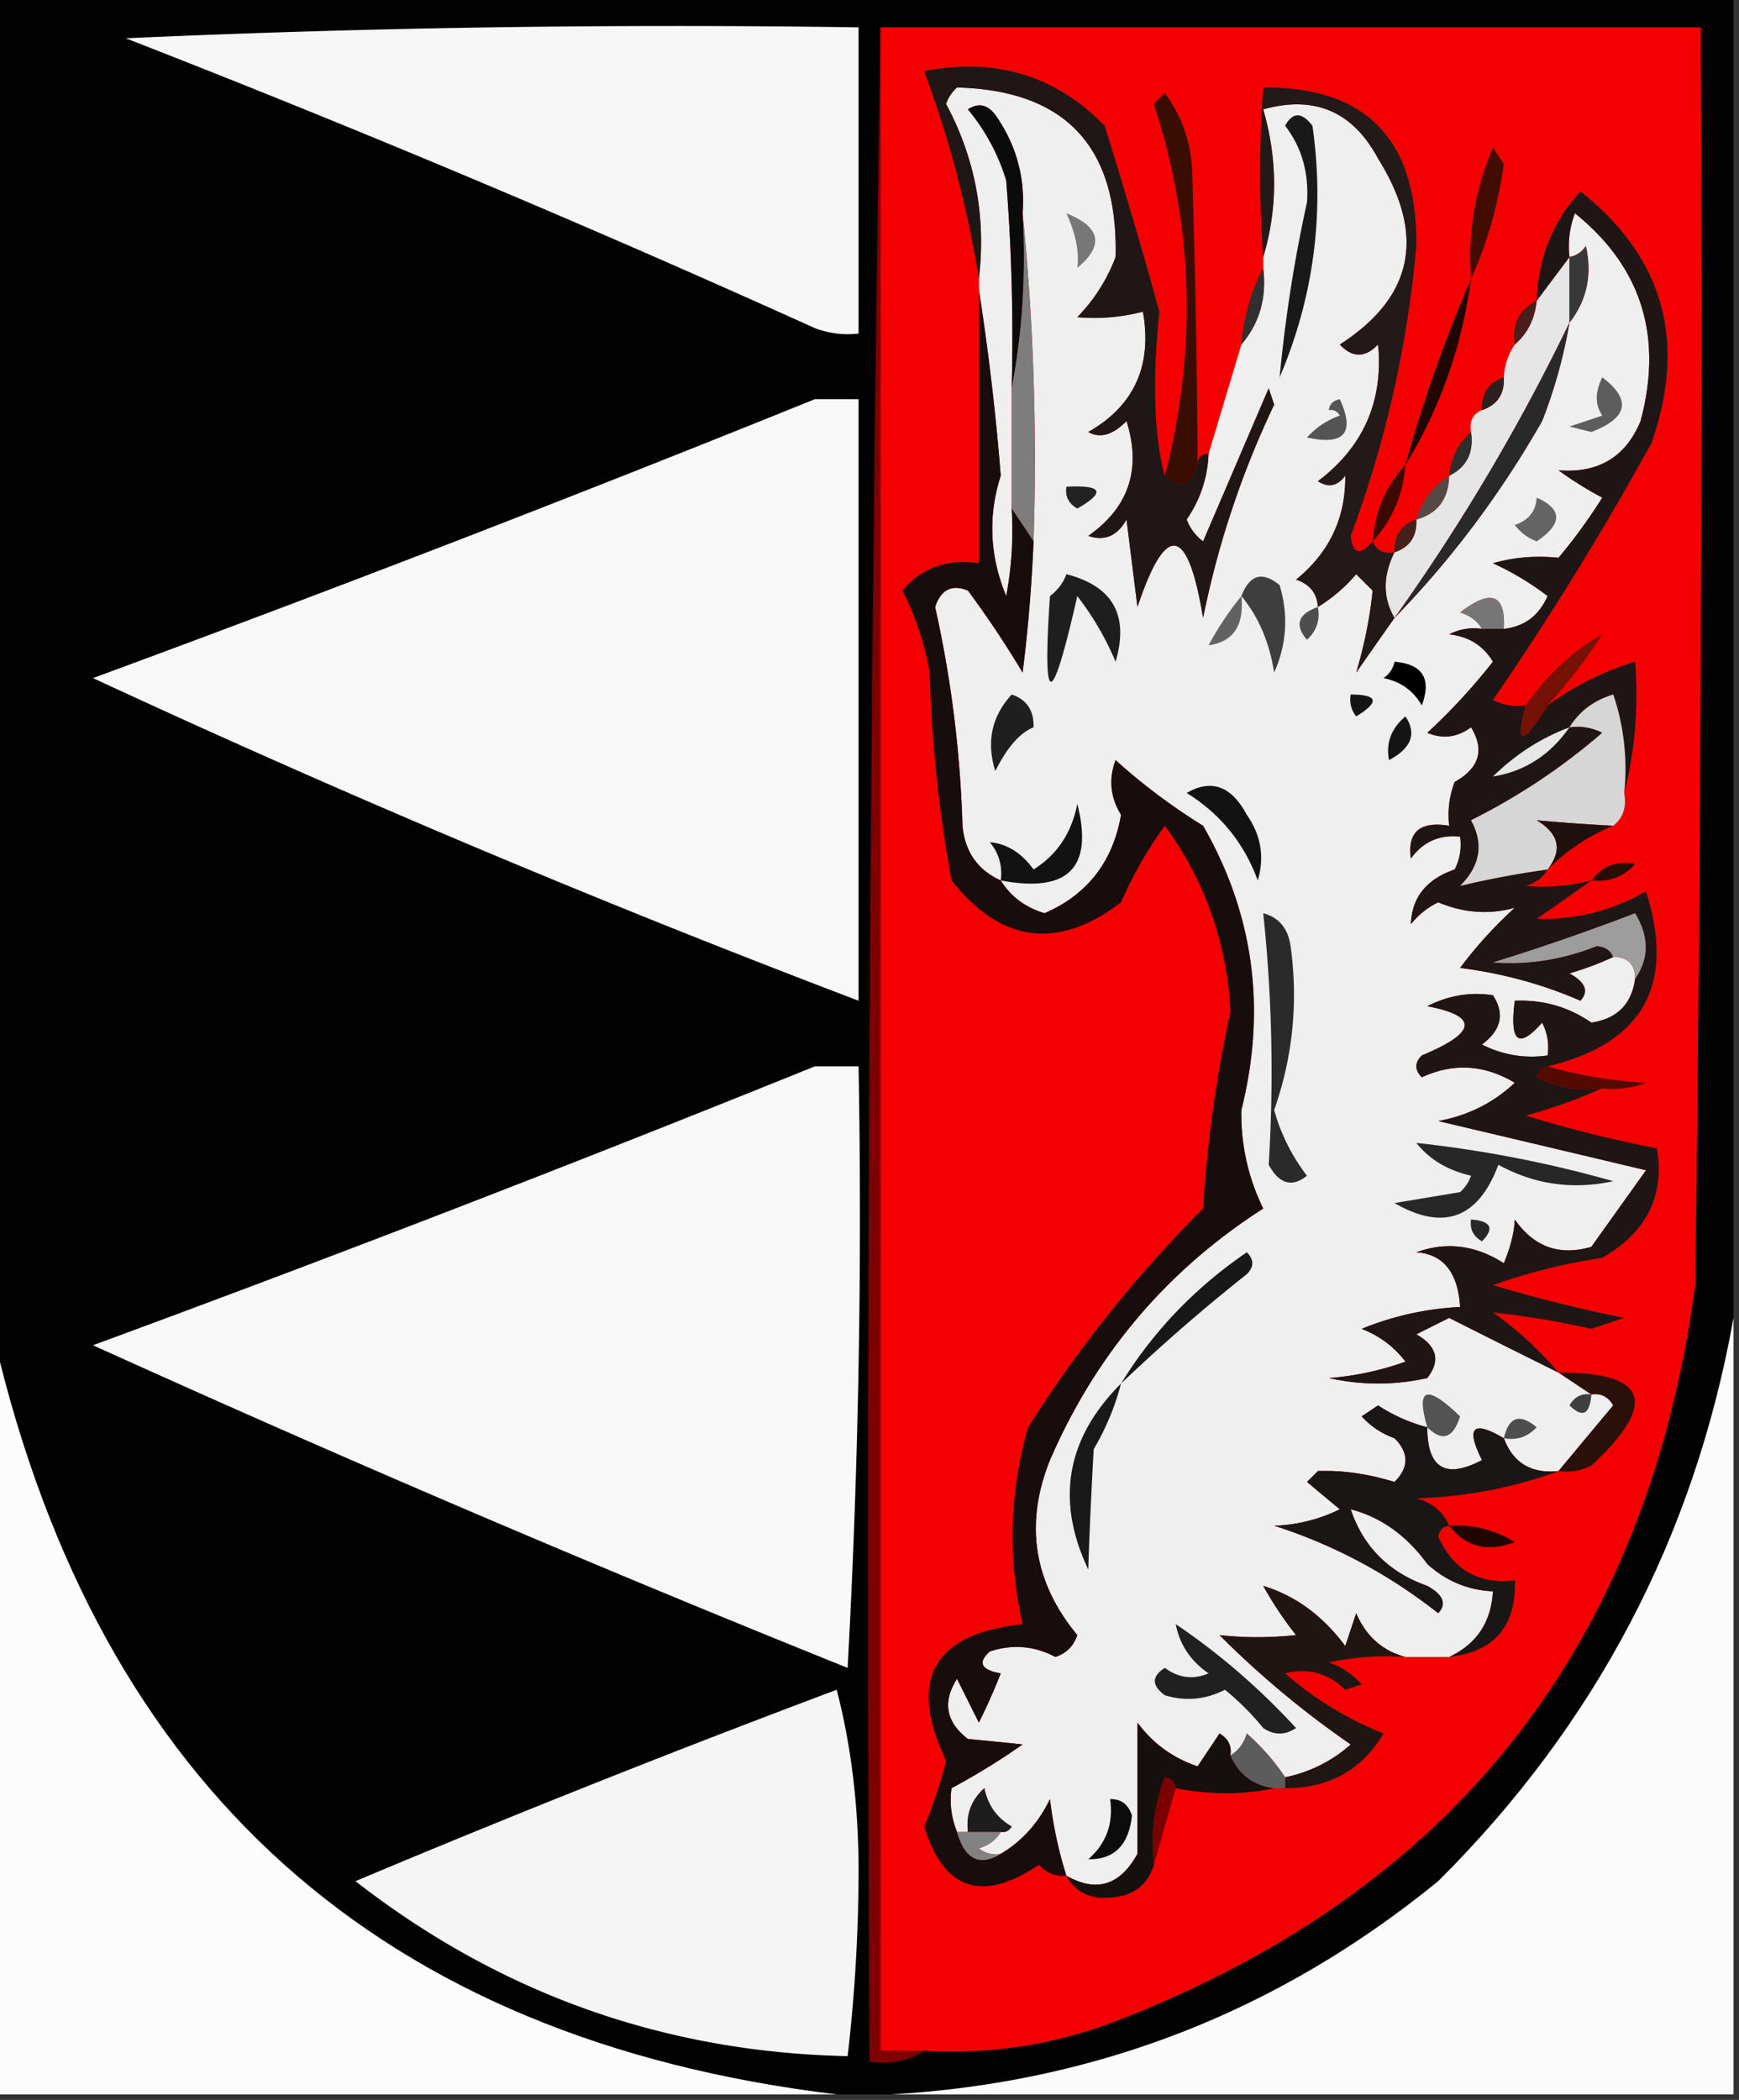 <svg xmlns="http://www.w3.org/2000/svg" width="159" height="192" style="shape-rendering:geometricPrecision;text-rendering:geometricPrecision;image-rendering:optimizeQuality;fill-rule:evenodd;clip-rule:evenodd"><rect width="100%" height="100%" fill="#333333" stroke="none"/><path style="opacity:1" fill="#020202" d="M-.5-.5h159v121c-3.573 19.978-12.573 37.144-27 51.5-14.606 11.922-31.273 18.422-50 19.5h-5c-41.709-5.04-67.375-28.04-77-69V-.5z"/><path style="opacity:1" fill="#f7f7f7" d="M11.5 3.5c22.16-.997 44.494-1.33 67-1v28a8.434 8.434 0 0 1-4-.5 1292.236 1292.236 0 0 0-63-26.5z"/><path style="opacity:1" fill="#7e0000" d="M80.5 2.5v185h4c-1.419.951-3.085 1.284-5 1-.332-62.169 0-124.169 1-186z"/><path style="opacity:1" fill="#f40000" d="M80.5 2.5h75c.167 38.335 0 76.668-.5 115-4.449 33.115-22.283 55.615-53.5 67.5-5.472 2.015-11.138 2.848-17 2.5h-4V2.5z"/><path style="opacity:1" fill="#efefef" d="m110.5 41.5 3-10c1.663-1.939 2.329-4.272 2-7v-1c1.323-4.4 1.323-8.9 0-13.5 4.694-1.31 8.194.19 10.5 4.5 4.392 7.016 3.226 12.682-3.5 17 1.151 1.231 2.317 1.231 3.5 0 .493 5.182-1.341 9.349-5.5 12.5.949.617 1.782.45 2.5-.5.043 3.857-1.457 7.024-4.5 9.5 1.256.417 1.923 1.25 2 2.5a14.694 14.694 0 0 0 3.5-3l1.5 1.5c-.232 2.39-.732 4.89-1.5 7.5a699.39 699.39 0 0 1 3.5-5c5.188-5.327 9.688-11.327 13.5-18a45.792 45.792 0 0 0 2.5-9c1.588-2.027 2.088-4.36 1.5-7-.383.556-.883.89-1.5 1a8.43 8.43 0 0 1 .5-4c6.076 4.903 8.076 11.237 6 19-1.358 3.288-3.858 4.788-7.5 4.5a32.042 32.042 0 0 0 4 2.5 51.054 51.054 0 0 1-4 5.5c-2.087-.218-4.087-.051-6 .5a25.866 25.866 0 0 1 5 3c-.783 1.788-2.116 2.788-4 3 .168-3.184-1.166-3.684-4-1.5.916.278 1.582.778 2 1.5a4.932 4.932 0 0 0-3 .5c1.786.196 3.119 1.03 4 2.5a55.098 55.098 0 0 1-6 6.5c1.399.595 2.732.428 4-.5 1.261 2.062.761 3.728-1.5 5a8.43 8.43 0 0 0-.5 4c-2.666-.434-3.833.566-3.5 3 1.11-1.537 2.61-2.204 4.5-2a4.934 4.934 0 0 1-.5 3c-2.581.89-3.914 2.557-4 5a7.248 7.248 0 0 1 2.5-2c2.334.982 4.668 1.149 7 .5a38.918 38.918 0 0 0-5 5.5c3.884.494 7.551 1.494 11 3 .793-.855.46-1.689-1-2.5 1.401-.41 2.734-.91 4-1.5 1.333 0 2 .667 2 2-.318 2.318-1.652 3.652-4 4-2.077-1.437-4.41-2.104-7-2-.492 3.79.341 4.456 2.5 2 .483.948.649 1.948.5 3a9.864 9.864 0 0 1-6-1c1.77-1.32 2.103-2.82 1-4.5-2.053-.325-4.053.009-6 1 4.718.903 4.551 2.403-.5 4.5-.667.667-.667 1.333 0 2 2.877-1.33 5.711-1.164 8.5.5-1.949 1.835-4.283 3.001-7 3.5 6.326 1.494 12.659 2.994 19 4.5l-5 7c-2.907.854-5.24.021-7-2.5-.054 1.187-.387 2.52-1 4-2.595-1.659-5.262-1.993-8-1 2.473.175 3.806 1.842 4 5a27.285 27.285 0 0 0-9 2c1.649.648 2.982 1.648 4 3a26.724 26.724 0 0 1-7 1.5c3 .667 6 .667 9 0 1.227-1.587.894-2.921-1-4l3-1.5c3.347 1.691 6.681 3.358 10 5l3 2c.876-.131 1.543.202 2 1-1.69 2.019-3.356 4.019-5 6-2.489.259-4.156-.741-5-3-2.837-1.672-3.504-1.006-2 2-3.333 1.752-4.999.752-5-3a15.414 15.414 0 0 1-4.5-2l-1.5 1a7.293 7.293 0 0 0 3 2c1.333 1.333 1.333 2.667 0 4-2.43-.75-4.764-1.083-7-1l-1 1 3 2.5a14.694 14.694 0 0 1-6 1.5c5.429 1.738 10.429 4.405 15 8 .793-.855.46-1.689-1-2.5-3.514-1.238-5.848-3.571-7-7 2.765.72 5.099 2.387 7 5 1.717 1.559 3.717 2.392 6 2.5-.157 2.818-1.491 4.818-4 6h-4c-2.093-.558-3.593-1.891-4.5-4l-1 3c-2.064-2.774-4.564-4.607-7.5-5.5a32.367 32.367 0 0 0 3 4.5c-2.413.254-4.746.254-7 0a85.582 85.582 0 0 0 12 10 12.805 12.805 0 0 1-6 3c-.946-1.431-2.112-2.764-3.5-4-.278.916-.778 1.582-1.5 2 .131-.876-.202-1.543-1-2l-2 3c-2.253-.753-4.087-2.086-5.5-4v12c-1.59 2.891-3.756 3.558-6.5 2a38.354 38.354 0 0 1-1.5-7c-1.067 2.192-2.567 3.858-4.5 5a2.429 2.429 0 0 1-2-.5c.916-.278 1.582-.778 2-1.5.438.065.772-.101 1-.5-1.35-.772-2.182-1.939-2.5-3.5-1.188 1.063-1.688 2.397-1.5 4h-1c-.528-1.347-.695-2.681-.5-4a64.468 64.468 0 0 0 6.5-4c-1.41-.154-3.076-.321-5-.5-2.015-1.555-2.349-3.389-1-5.5l2 4a54.662 54.662 0 0 0 2-4.5c-1.8-.317-2.134-.984-1-2 2.067-.687 4.067-.52 6 .5 1-.333 1.667-1 2-2-4.002-4.842-4.835-10.175-2.5-16 4.206-9.699 10.706-17.365 19.5-23a19.513 19.513 0 0 1-2-9c2.308-9.243 1.141-17.91-3.5-26a55.294 55.294 0 0 1-8-6c-.651 1.735-.485 3.402.5 5-.75 4.303-3.084 7.303-7 9-1.761-.535-3.094-1.535-4-3-2.11-.953-3.277-2.62-3.5-5a105.735 105.735 0 0 0-2.5-20c.535-1.601 1.535-2.101 3-1.5a89.784 89.784 0 0 1 5 7.5c.483-3.794.816-7.794 1-12 .327-10.18-.006-20.18-1-30 .241-3.294-.592-6.293-2.5-9-.718-.95-1.55-1.117-2.5-.5a18.592 18.592 0 0 1 3.5 6.5c.5 6.325.666 12.658.5 19v11a32.437 32.437 0 0 1-.5 8c-1.513-3.653-1.68-7.32-.5-11a225.4 225.4 0 0 0-2-17v-1c.668-5.688-.332-11.021-3-16a3.645 3.645 0 0 1 1-1.5c9.914.251 14.748 5.418 14.5 15.5a15.83 15.83 0 0 1-3.5 5.5c1.988.18 3.988.014 6-.5.865 4.94-.801 8.607-5 11 1.087.605 2.254.272 3.5-1 1.378 4.398.212 7.898-3.5 10.5 1.496.507 2.663.007 3.5-1.5l1 8c2.606-7.798 4.606-7.464 6 1a83.819 83.819 0 0 1 6.5-19.5l-.5-1.5-6 14a4.458 4.458 0 0 1-1.5-2c1.247-1.823 1.914-3.823 2-6z"/><path style="opacity:1" fill="#3a0d01" d="M109.5 42.5c-.605 1.981-1.605 2.315-3 1 2.965-11.477 2.631-22.81-1-34l1-1c1.515 2.047 2.349 4.38 2.5 7 .288 9.19.454 18.19.5 27z"/><path style="opacity:1" fill="#0b0b0b" d="M93.5 19.5c.321 5.526-.012 10.86-1 16 .166-6.342 0-12.675-.5-19a18.592 18.592 0 0 0-3.5-6.5c.95-.617 1.782-.45 2.5.5 1.908 2.707 2.741 5.706 2.5 9z"/><path style="opacity:1" fill="#1e1716" d="M106.5 43.5c1.395 1.315 2.395.981 3-1 0-.667.333-1 1-1-.086 2.177-.753 4.177-2 6a4.458 4.458 0 0 0 1.5 2l6-14 .5 1.5a83.819 83.819 0 0 0-6.5 19.5c-1.394-8.464-3.394-8.798-6-1l-1-8c-.837 1.507-2.004 2.007-3.5 1.5 3.712-2.602 4.878-6.102 3.5-10.5-1.246 1.272-2.413 1.605-3.5 1 4.199-2.393 5.865-6.06 5-11-2.012.514-4.012.68-6 .5a15.83 15.83 0 0 0 3.5-5.5c.248-10.082-4.586-15.249-14.5-15.5-.457.414-.79.914-1 1.5 2.668 4.979 3.668 10.312 3 16-1.011-6.39-2.678-12.723-5-19 6.516-1.263 12.016.404 16.5 5a523.363 523.363 0 0 1 5 17c-.654 6.376-.487 11.376.5 15z"/><path style="opacity:1" fill="#7d7d7d" d="M93.5 19.5c.994 9.82 1.327 19.82 1 30l-2-3v-11c.988-5.14 1.321-10.474 1-16z"/><path style="opacity:1" fill="#420c01" d="M134.5 25.5c-.311-4.18.355-8.18 2-12l1 1.5c-.529 3.757-1.529 7.257-3 10.5z"/><path style="opacity:1" fill="#777" d="M97.5 19.5c3.147 1.255 3.48 2.922 1 5 .192-1.462-.141-3.128-1-5z"/><path style="opacity:1" fill="#191919" d="M117.5 11.5c.689-1.274 1.523-1.274 2.5 0 1.132 7.956.132 15.623-3 23a131.385 131.385 0 0 1 2.5-16c.184-2.705-.483-5.038-2-7z"/><path style="opacity:1" fill="#e7e6e6" d="M143.5 23.5v6a184.356 184.356 0 0 1-16 27c-1.073-1.847-1.073-3.847 0-6 1.406-.473 2.073-1.473 2-3 1.946-.535 2.946-1.868 3-4 1.604-.787 2.271-2.12 2-4-.172-.992.162-1.658 1-2 1.406-.473 2.073-1.473 2-3a5.727 5.727 0 0 1 1-3c1.174-1.014 1.84-2.347 2-4l3-4z"/><path style="opacity:1" fill="#383838" d="M143.5 29.5v-6c.617-.11 1.117-.444 1.5-1 .588 2.64.088 4.973-1.5 7z"/><path style="opacity:1" fill="#303030" d="M115.5 24.5c.329 2.728-.337 5.061-2 7 .221-2.567.888-4.9 2-7z"/><path style="opacity:1" fill="#200600" d="M134.5 25.5c-.842 6.2-2.842 11.867-6 17a127.99 127.99 0 0 1 6-17z"/><path style="opacity:1" fill="#481f1a" d="M140.5 27.5c-.16 1.653-.826 2.986-2 4-.271-1.88.396-3.213 2-4z"/><path style="opacity:1" fill="#5d5d5d" d="M146.5 34.5c2.694 2.043 2.36 3.71-1 5l-2-.5 3-1c-.671-.986-.671-2.153 0-3.5z"/><path style="opacity:1" fill="#f8f8f8" d="M74.5 36.5h4v55A1069.739 1069.739 0 0 1 8.5 62a2259.78 2259.78 0 0 0 66-25.5z"/><path style="opacity:1" fill="#2d201f" d="M137.5 34.5c.073 1.527-.594 2.527-2 3-.073-1.527.594-2.527 2-3z"/><path style="opacity:1" fill="#545454" d="M121.5 37.5c.06-.543.393-.876 1-1 1.414 3.09.414 4.257-3 3.5a7.292 7.292 0 0 1 3-2c-.228-.399-.562-.565-1-.5z"/><path style="opacity:1" fill="#2e2e2e" d="M134.5 39.5c.271 1.88-.396 3.213-2 4 .16-1.653.826-2.986 2-4z"/><path style="opacity:1" fill="#292929" d="M143.5 29.5a45.792 45.792 0 0 1-2.5 9c-3.812 6.673-8.312 12.673-13.5 18a184.356 184.356 0 0 0 16-27z"/><path style="opacity:1" fill="#222" d="M97.5 44.5c3.297-.171 3.631.495 1 2-.797-.457-1.13-1.124-1-2z"/><path style="opacity:1" fill="#211a19" d="M125.5 49.5c.342.838 1.008 1.172 2 1-1.073 2.153-1.073 4.153 0 6a699.39 699.39 0 0 0-3.5 5c.768-2.61 1.268-5.11 1.5-7.5l-1.5-1.5a14.694 14.694 0 0 1-3.5 3c-.077-1.25-.744-2.083-2-2.5 3.043-2.476 4.543-5.643 4.5-9.5-.718.95-1.551 1.117-2.5.5 4.159-3.151 5.993-7.318 5.5-12.5-1.183 1.231-2.349 1.231-3.5 0 6.726-4.318 7.892-9.984 3.5-17-2.306-4.31-5.806-5.81-10.5-4.5 1.323 4.6 1.323 9.1 0 13.5a103.602 103.602 0 0 1 0-15.5c9.427-.07 14.094 4.763 14 14.5a101.864 101.864 0 0 1-6 26.5c.183 1.684.85 1.85 2 .5z"/><path style="opacity:1" fill="#554948" d="M132.5 43.5c-.054 2.132-1.054 3.465-3 4 .526-1.73 1.526-3.064 3-4z"/><path style="opacity:1" fill="#646464" d="M140.5 45.5c2.379 1.062 2.379 2.395 0 4a4.451 4.451 0 0 1-2-1.5c1.256-.417 1.923-1.25 2-2.5z"/><path style="opacity:1" fill="#3c0800" d="M128.5 42.5c-.207 2.74-1.207 5.074-3 7 .207-2.74 1.207-5.074 3-7z"/><path style="opacity:1" fill="#43211c" d="M129.5 47.5c.073 1.527-.594 2.527-2 3-.073-1.527.594-2.527 2-3z"/><path style="opacity:1" fill="#1e1e1e" d="M97.5 52.5c4.248 1.088 5.748 3.755 4.5 8a26.848 26.848 0 0 0-3.5-6c-2.369 10.443-3.202 10.443-2.5 0 .717-.544 1.217-1.21 1.5-2z"/><path style="opacity:1" fill="#616161" d="M113.5 54.5c.273 2.683-.727 4.183-3 4.5a29.048 29.048 0 0 1 3-4.5z"/><path style="opacity:1" fill="#3e3e3e" d="M113.5 54.5c.755-1.966 1.921-2.3 3.5-1 .818 2.727.652 5.394-.5 8-.438-2.795-1.438-5.128-3-7z"/><path style="opacity:1" fill="#767676" d="M137.5 57.5h-2c-.418-.722-1.084-1.222-2-1.5 2.834-2.184 4.168-1.684 4 1.5z"/><path style="opacity:1" fill="#4e4e4e" d="M120.5 55.5c.219 1.175-.114 2.175-1 3-1.165-1.36-.832-2.36 1-3z"/><path style="opacity:1" fill="#1d1615" d="M139.5 64.5c-.977 3.736-.31 3.736 2 0a26.789 26.789 0 0 1 8-4c.317 4.202-.017 8.202-1 12a21.128 21.128 0 0 0-1-9c-1.761.535-3.094 1.535-4 3a4.932 4.932 0 0 1 3 .5 57.656 57.656 0 0 1-12 8c1.183 2.155.85 4.155-1 6a82.54 82.54 0 0 1 8-1.5c-.418.722-1.084 1.222-2 1.5 1.988.18 3.988.014 6-.5a311.784 311.784 0 0 1-5 3.5c3.512.122 6.845-.711 10-2.5 2.713 8.576-.287 13.909-9 16-.543.06-.876.393-1 1a9.864 9.864 0 0 0 6 1 49.83 49.83 0 0 1-7 2.5 114.24 114.24 0 0 0 12 3c.713 4.345-.953 7.679-5 10a54.107 54.107 0 0 0-10 2.5 133.497 133.497 0 0 0 12 3l-3 1a78.487 78.487 0 0 0-9-1.5 32.859 32.859 0 0 1 6 5.5 1330.986 1330.986 0 0 1-10-5l-3 1.5c1.894 1.079 2.227 2.413 1 4-3 .667-6 .667-9 0 2.4-.186 4.734-.686 7-1.5-1.018-1.352-2.351-2.352-4-3a27.285 27.285 0 0 1 9-2c-.194-3.158-1.527-4.825-4-5 2.738-.993 5.405-.659 8 1 .613-1.48.946-2.813 1-4 1.76 2.521 4.093 3.354 7 2.5l5-7c-6.341-1.506-12.674-3.006-19-4.5 2.717-.499 5.051-1.665 7-3.5-2.789-1.664-5.623-1.83-8.5-.5-.667-.667-.667-1.333 0-2 5.051-2.097 5.218-3.597.5-4.5 1.947-.991 3.947-1.325 6-1 1.103 1.68.77 3.18-1 4.5a9.864 9.864 0 0 0 6 1 4.934 4.934 0 0 0-.5-3c-2.159 2.456-2.992 1.79-2.5-2 2.59-.104 4.923.563 7 2 2.348-.348 3.682-1.682 4-4 1.293-1.864 1.293-3.864 0-6a205.44 205.44 0 0 1-13 4.5c3.235.237 6.402-.263 9.5-1.5.765.07 1.265.403 1.5 1a28.233 28.233 0 0 1-4 1.5c1.46.811 1.793 1.645 1 2.5-3.449-1.506-7.116-2.506-11-3a38.918 38.918 0 0 1 5-5.5c-2.332.649-4.666.482-7-.5a7.248 7.248 0 0 0-2.5 2c.086-2.443 1.419-4.11 4-5a4.934 4.934 0 0 0 .5-3c-1.89-.204-3.39.463-4.5 2-.333-2.434.834-3.434 3.5-3a8.43 8.43 0 0 1 .5-4c2.261-1.272 2.761-2.938 1.5-5-1.268.928-2.601 1.095-4 .5a55.098 55.098 0 0 0 6-6.5c-.881-1.47-2.214-2.304-4-2.5a4.932 4.932 0 0 1 3-.5h2c1.884-.212 3.217-1.212 4-3a25.866 25.866 0 0 0-5-3c1.913-.551 3.913-.718 6-.5a51.054 51.054 0 0 0 4-5.5 32.042 32.042 0 0 1-4-2.5c3.642.288 6.142-1.212 7.5-4.5 2.076-7.763.076-14.097-6-19a8.43 8.43 0 0 0-.5 4l-3 4c.131-3.899 1.464-7.232 4-10 7.589 6.009 9.755 13.676 6.5 23A277.658 277.658 0 0 1 136.5 64c.948.483 1.948.65 3 .5z"/><path style="opacity:1" fill="#160d0c" d="M89.5 26.5a225.4 225.4 0 0 1 2 17c-1.18 3.68-1.013 7.347.5 11 .497-2.646.664-5.313.5-8l2 3a145.357 145.357 0 0 1-1 12 89.784 89.784 0 0 0-5-7.5c-1.465-.601-2.465-.101-3 1.5a105.735 105.735 0 0 1 2.5 20c.223 2.38 1.39 4.047 3.5 5 .906 1.465 2.239 2.465 4 3 3.916-1.697 6.25-4.697 7-9-.985-1.598-1.151-3.265-.5-5a55.294 55.294 0 0 0 8 6c4.641 8.09 5.808 16.757 3.5 26a19.513 19.513 0 0 0 2 9c-8.794 5.635-15.294 13.301-19.5 23-2.335 5.825-1.502 11.158 2.5 16-.333 1-1 1.667-2 2-1.933-1.02-3.933-1.187-6-.5-1.134 1.016-.8 1.683 1 2a54.662 54.662 0 0 1-2 4.5l-2-4c-1.349 2.111-1.015 3.945 1 5.5 1.924.179 3.59.346 5 .5a64.468 64.468 0 0 1-6.5 4c-.195 1.319-.028 2.653.5 4 .726 2.513 2.06 3.179 4 2 1.933-1.142 3.433-2.808 4.5-5 .29 2.42.79 4.754 1.5 7-.996.086-1.83-.248-2.5-1-5.215 3.495-8.715 2.328-10.5-3.5a40.19 40.19 0 0 0 2-6c-3.522-7.456-1.19-11.622 7-12.5-1.375-6.062-1.209-12.062.5-18a114.992 114.992 0 0 1 16-20 117.917 117.917 0 0 1 2.5-18c-.321-6.295-2.321-11.962-6-17a36.3 36.3 0 0 0-4 7c-5.782 4.398-10.949 3.732-15.5-2a124.55 124.55 0 0 1-2-19 25.64 25.64 0 0 0-2.5-7.5c1.802-2.102 4.136-2.936 7-2.5v-25z"/><path style="opacity:1" d="M127.5 60.5c2.576.222 3.41 1.555 2.5 4-.772-1.35-1.939-2.182-3.5-2.5.556-.383.889-.883 1-1.5z"/><path style="opacity:1" fill="#761106" d="M141.5 64.5c-2.31 3.736-2.977 3.736-2 0 1.998-2.843 4.331-5.01 7-6.5a48.59 48.59 0 0 1-5 6.5z"/><path style="opacity:1" fill="#1f1f1f" d="M92.5 63.5c1.38.462 2.047 1.462 2 3-1.25.499-2.417 1.832-3.5 4-.833-2.671-.333-5.004 1.5-7z"/><path style="opacity:1" fill="#141414" d="M123.5 63.5c2.501.01 2.668.678.5 2a2.429 2.429 0 0 1-.5-2z"/><path style="opacity:1" fill="#d7d6d6" d="M148.5 72.5c.237 1.291-.096 2.291-1 3a178.835 178.835 0 0 1-7-.5c2.048 1.226 2.381 2.726 1 4.5a82.54 82.54 0 0 0-8 1.5c1.85-1.845 2.183-3.845 1-6a57.656 57.656 0 0 0 12-8 4.932 4.932 0 0 0-3-.5c.906-1.465 2.239-2.465 4-3a21.128 21.128 0 0 1 1 9z"/><path style="opacity:1" fill="#141414" d="M128.5 65.5c1.059 1.57.559 2.903-1.5 4-.3-1.566.2-2.899 1.5-4z"/><path style="opacity:1" fill="#e7e7e7" d="M143.5 66.5c-1.781 2.546-4.114 4.046-7 4.5 2.051-2.02 4.384-3.52 7-4.5z"/><path style="opacity:1" fill="#121212" d="M108.5 72.5c2.257-1.303 4.09-.636 5.5 2 1.301 1.865 1.635 3.865 1 6-1.246-3.413-3.413-6.08-6.5-8zM91.5 80.5c.17-1.322-.163-2.489-1-3.5 1.576.152 2.91.985 4 2.5 2.157-1.348 3.49-3.348 4-6 1.495 5.84-.839 8.174-7 7z"/><path style="opacity:1" fill="#1f100c" d="M147.5 75.5a18.264 18.264 0 0 0-6 4c1.381-1.774 1.048-3.274-1-4.5 2.251.207 4.585.374 7 .5z"/><path style="opacity:1" fill="#290d00" d="M145.5 80.5c1.027-1.348 2.36-1.848 4-1.5-1.063 1.188-2.397 1.688-4 1.5z"/><path style="opacity:1" fill="#2a2a2a" d="M115.5 83.5c1.431.38 2.264 1.38 2.5 3 .709 5.12.209 10.12-1.5 15a17.54 17.54 0 0 0 3 6c-1.368 1.094-2.535.76-3.5-1 .473-7.69.306-15.357-.5-23z"/><path style="opacity:1" fill="#9d9d9d" d="M149.5 89.5c0-1.333-.667-2-2-2-.235-.597-.735-.93-1.5-1-3.098 1.237-6.265 1.737-9.5 1.5a205.44 205.44 0 0 0 13-4.5c1.293 2.136 1.293 4.136 0 6z"/><path style="opacity:1" fill="#f8f8f8" d="M74.5 97.5h4a757.1 757.1 0 0 1-1 55 1745.105 1745.105 0 0 1-69-29.5 2257.499 2257.499 0 0 0 66-25.5z"/><path style="opacity:1" fill="#520a01" d="M141.5 97.5c2.805.82 5.805 1.32 9 1.5a8.435 8.435 0 0 1-4 .5 9.864 9.864 0 0 1-6-1c.124-.607.457-.94 1-1z"/><path style="opacity:1" fill="#272727" d="M129.5 104.5a108.441 108.441 0 0 1 18 3.5c-3.704.804-7.204.304-10.5-1.5-1.848 4.916-5.014 6.083-9.5 3.5l6-1a3.647 3.647 0 0 0 1-1.5c-2.155-.501-3.822-1.501-5-3z"/><path style="opacity:1" fill="#272727" d="M134.5 111.5c1.837.139 2.17.806 1 2-.798-.457-1.131-1.124-1-2z"/><path style="opacity:1" fill="#181818" d="M102.5 126.5c2.934-4.769 6.767-8.769 11.5-12 .667.667.667 1.333 0 2a165.744 165.744 0 0 0-11.5 10z"/><path style="opacity:1" fill="#fbfbfb" d="M158.5 120.5v71h-77c18.727-1.078 35.394-7.578 50-19.5 14.427-14.356 23.427-31.522 27-51.5z"/><path style="opacity:1" fill="#fcfcfc" d="M-.5 122.5c9.625 40.96 35.291 63.96 77 69h-77v-69z"/><path style="opacity:1" fill="#291009" d="M142.5 125.5c8.154-.045 9.154 2.788 3 8.5a4.934 4.934 0 0 1-3 .5c1.644-1.981 3.31-3.981 5-6-.457-.798-1.124-1.131-2-1l-3-2z"/><path style="opacity:1" fill="#3e3f3e" d="M145.5 127.5c-.139 1.837-.806 2.17-2 1 .457-.798 1.124-1.131 2-1z"/><path style="opacity:1" fill="#535353" d="M130.5 130.5c-1.069-3.627-.069-3.961 3-1-.633 2.019-1.633 2.353-3 1z"/><path style="opacity:1" fill="#4e4e4e" d="M137.5 131.5c.448-1.965 1.448-2.298 3-1-.825.886-1.825 1.219-3 1z"/><path style="opacity:1" fill="#191919" d="M102.5 126.5a23.423 23.423 0 0 1-2.5 6 474.044 474.044 0 0 0-.5 11c-3-6.33-2-11.997 3-17z"/><path style="opacity:1" fill="#1a1616" d="M130.5 130.5c.001 3.752 1.667 4.752 5 3-1.504-3.006-.837-3.672 2-2 .844 2.259 2.511 3.259 5 3-4.066 1.518-8.399 2.351-13 2.5 1.442.377 2.442 1.21 3 2.5-.543.06-.876.393-1 1 1.375 3.047 3.708 4.38 7 4 .138 4.193-1.862 6.527-6 7 2.509-1.182 3.843-3.182 4-6-2.283-.108-4.283-.941-6-2.5-1.901-2.613-4.235-4.28-7-5 1.152 3.429 3.486 5.762 7 7 1.46.811 1.793 1.645 1 2.5-4.571-3.595-9.571-6.262-15-8a14.694 14.694 0 0 0 6-1.5l-3-2.5 1-1c2.236-.083 4.57.25 7 1 1.333-1.333 1.333-2.667 0-4a7.293 7.293 0 0 1-3-2l1.5-1a15.414 15.414 0 0 0 4.5 2z"/><path style="opacity:1" fill="#1f0700" d="M132.5 139.5a10.098 10.098 0 0 1 6 1.5c-2.489.941-4.489.441-6-1.5z"/><path style="opacity:1" fill="#1f1614" d="M128.5 151.5a24.935 24.935 0 0 0-7 .5 7.293 7.293 0 0 1 3 2l-1.5.5c-1.582-1.529-3.415-2.029-5.5-1.5a31.113 31.113 0 0 0 9 5.5c-1.987 3.341-4.987 5.008-9 5v-1a12.805 12.805 0 0 0 6-3 85.582 85.582 0 0 1-12-10c2.254.254 4.587.254 7 0a32.367 32.367 0 0 1-3-4.5c2.936.893 5.436 2.726 7.5 5.5l1-3c.907 2.109 2.407 3.442 4.5 4z"/><path style="opacity:1" fill="#202020" d="M107.5 148.5c3.968 2.676 7.635 5.843 11 9.5-1 .667-2 .667-3 0a24.275 24.275 0 0 0-3.5-3.5c-1.789.909-3.623 1.076-5.5.5-1.211-.893-1.211-1.726 0-2.5 1.268.928 2.601 1.095 4 .5-1.641-1.129-2.641-2.629-3-4.5z"/><path style="opacity:1" fill="#f5f5f5" d="M76.5 154.5c1.329 5.124 1.995 10.624 2 16.5a148.106 148.106 0 0 1-1 17c-16.755-.363-31.755-5.696-45-16a1208.884 1208.884 0 0 1 44-17.5z"/><path style="opacity:1" fill="#150f0e" d="M112.5 160.5c.762 1.762 2.096 2.762 4 3-2.804.612-5.804.612-9 0-.06-.543-.393-.876-1-1a16.873 16.873 0 0 0-1 8c-.578 1.88-1.912 2.88-4 3-1.855.16-3.188-.507-4-2 2.744 1.558 4.91.891 6.5-2v-12c1.413 1.914 3.247 3.247 5.5 4l2-3c.798.457 1.131 1.124 1 2z"/><path style="opacity:1" fill="#5c5c5c" d="M117.5 162.5v1h-1c-1.904-.238-3.238-1.238-4-3 .722-.418 1.222-1.084 1.5-2 1.388 1.236 2.554 2.569 3.5 4z"/><path style="opacity:1" fill="#7a0000" d="m107.5 163.5-2 7a16.873 16.873 0 0 1 1-8c.607.124.94.457 1 1z"/><path style="opacity:1" fill="#0c0c0c" d="M101.5 164.5c.997-.03 1.664.47 2 1.5-.29 2.7-1.623 4.033-4 4 1.655-1.444 2.322-3.278 2-5.5z"/><path style="opacity:1" fill="#1d1d1d" d="M91.5 167.5h-3c-.188-1.603.312-2.937 1.5-4 .318 1.561 1.15 2.728 2.5 3.5-.228.399-.562.565-1 .5z"/><path style="opacity:1" fill="#828282" d="M87.5 167.5h4c-.418.722-1.084 1.222-2 1.5a2.429 2.429 0 0 0 2 .5c-1.94 1.179-3.274.513-4-2z"/></svg>
